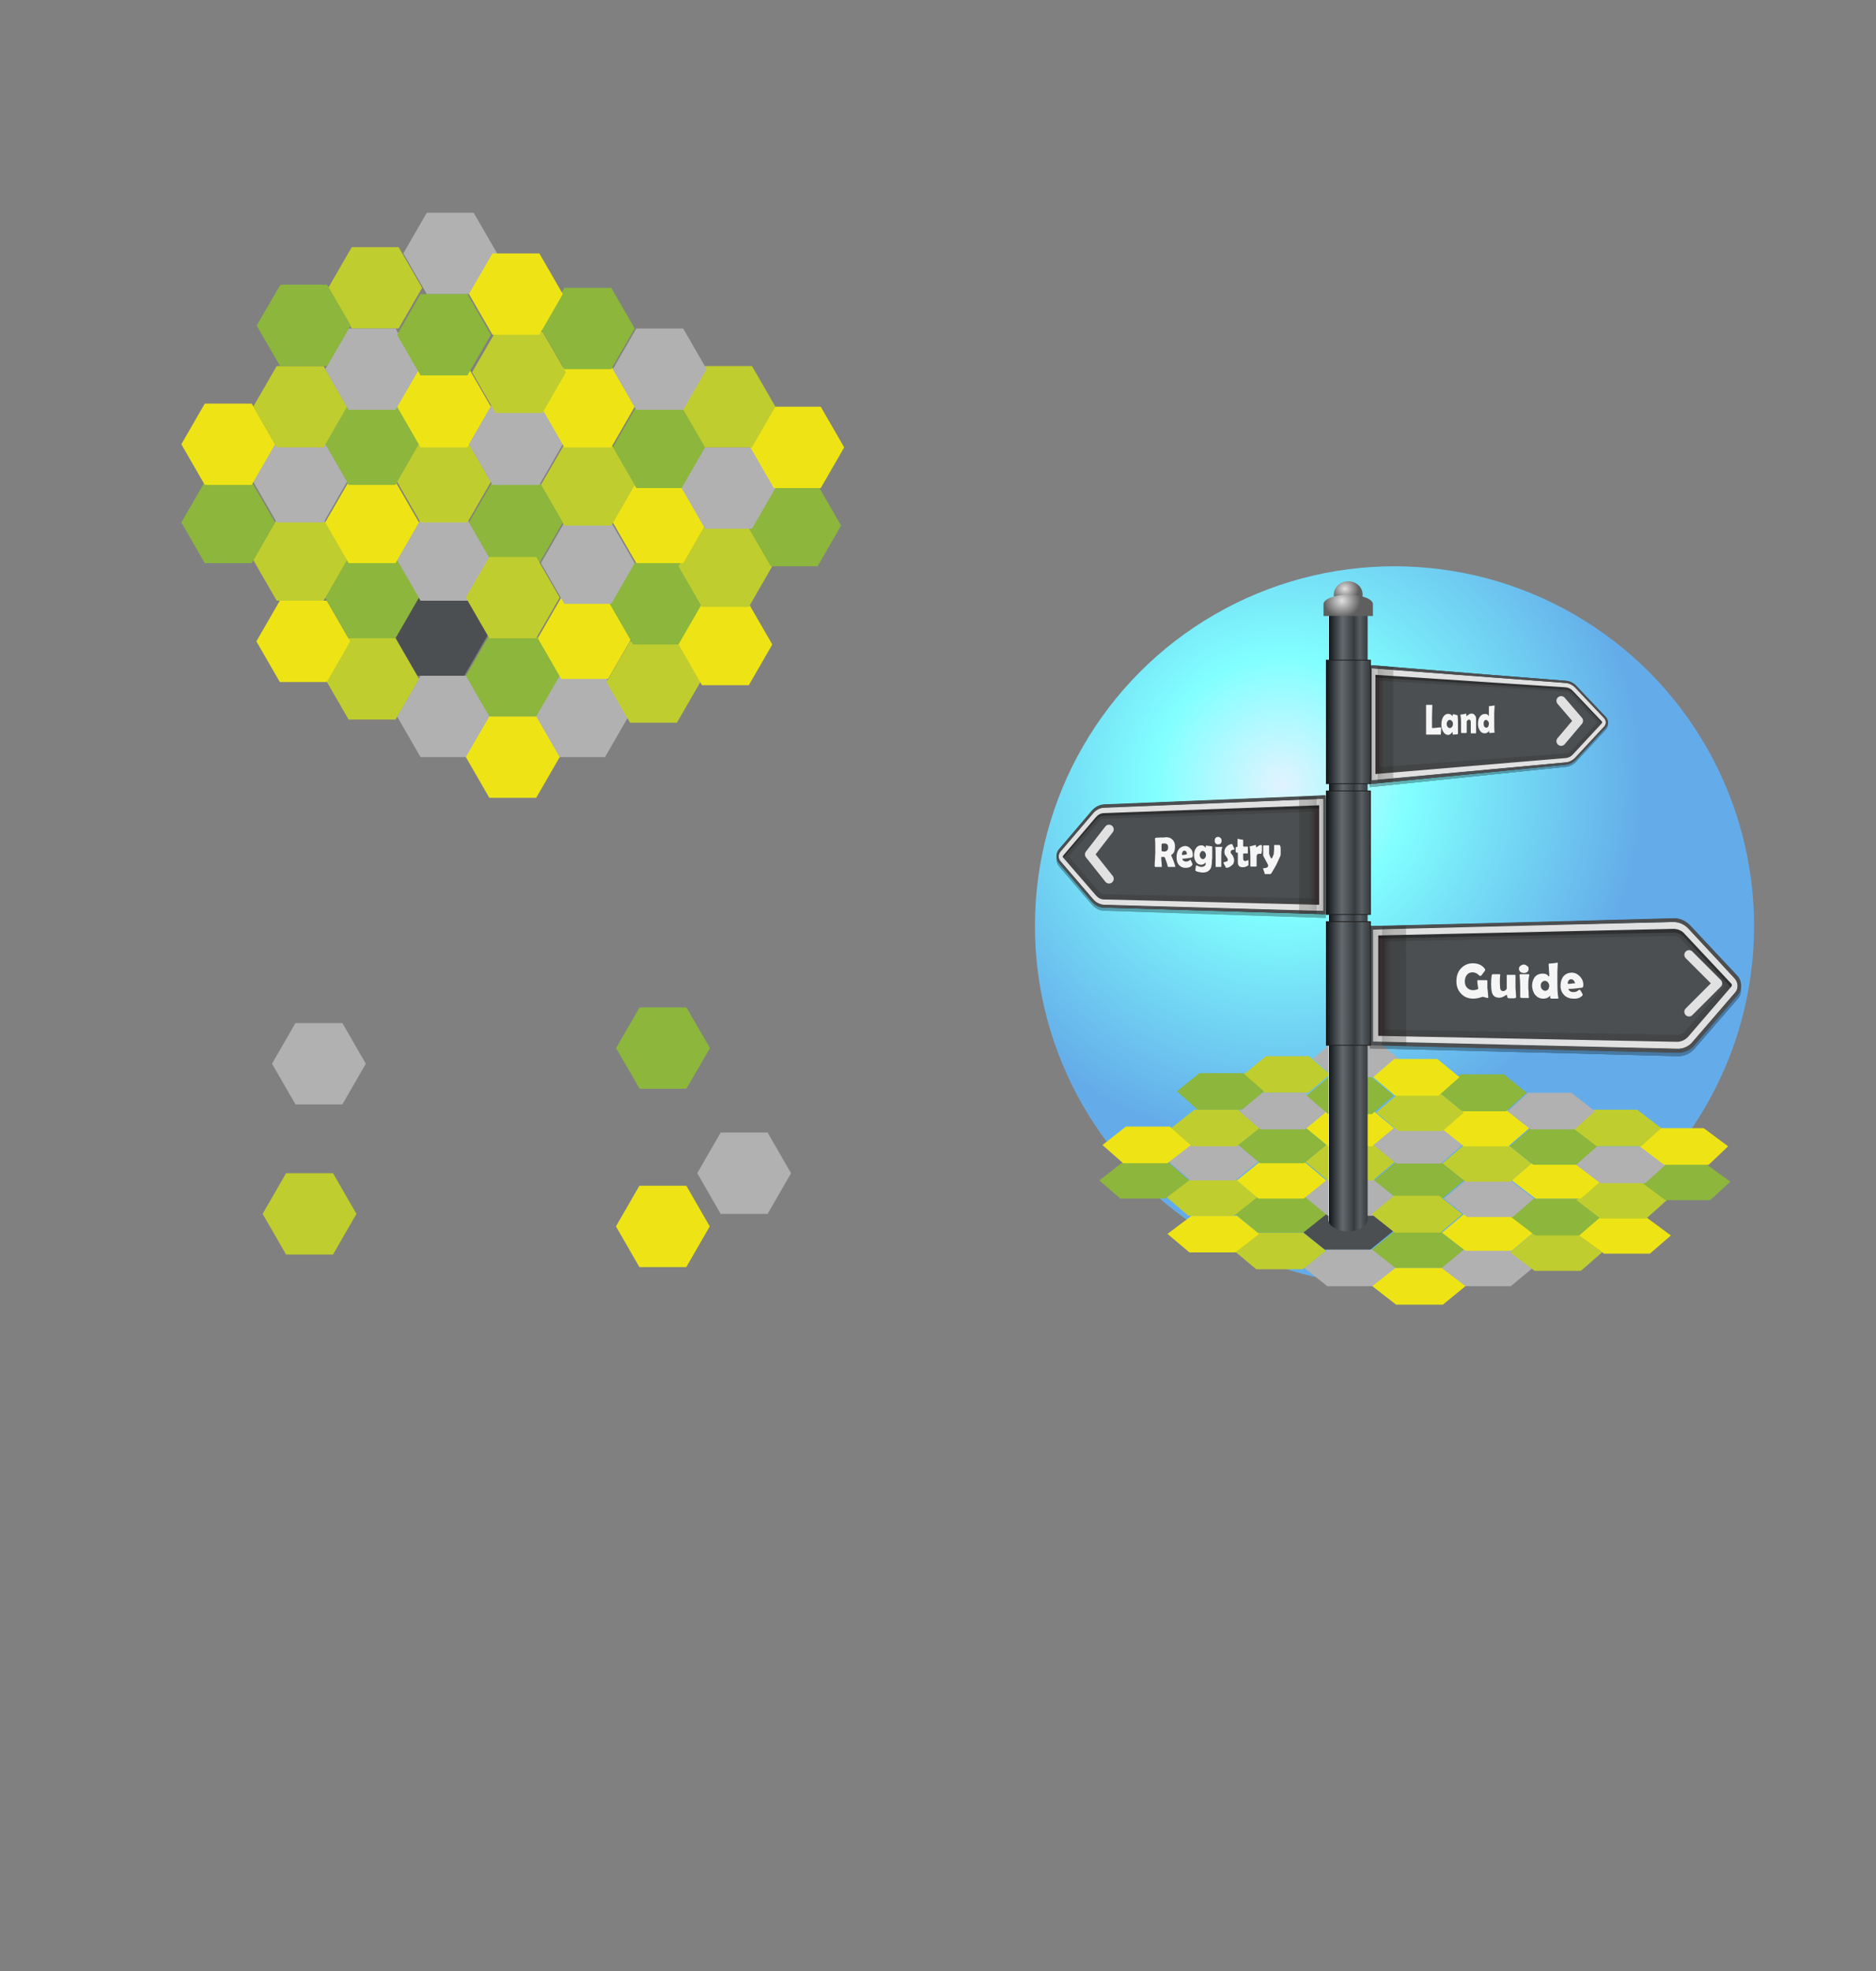 <?xml version="1.0" encoding="utf-8"?>
<!-- Generator: Adobe Illustrator 19.2.1, SVG Export Plug-In . SVG Version: 6.00 Build 0)  -->
<svg version="1.1" xmlns="http://www.w3.org/2000/svg" xmlns:xlink="http://www.w3.org/1999/xlink" x="0px" y="0px"
	 viewBox="0 0 600 630" style="enable-background:new 0 0 600 630;" xml:space="preserve">
<rect x="0" y="0" width="600" height="630" fill="#808080" stroke="none"/>
<style type="text/css">
	.st0{fill:#C0CD2E;}
	.st1{fill:#EEE415;}
	.st2{fill:#8CB63C;}
	.st3{fill:#B1B1B1;}
	.st4{fill:#4C4F51;}
	.st5{fill:url(#SVGID_1_);}
	.st6{opacity:0.3;}
	.st7{fill:url(#SVGID_2_);}
	.st8{opacity:0.2;}
	.st9{fill:#1D1D1B;}
	.st10{fill:url(#SVGID_3_);}
	.st11{opacity:0.21;fill:#1D1D1B;}
	.st12{fill:#F5F5F5;}
	.st13{fill:#F5F5F5;stroke:#E1E1E1;stroke-width:3;stroke-linecap:round;stroke-linejoin:round;stroke-miterlimit:10;}
	.st14{fill:url(#SVGID_4_);}
	.st15{fill:url(#SVGID_5_);}
	.st16{fill:url(#SVGID_6_);}
	.st17{fill:url(#SVGID_7_);}
	.st18{fill:url(#SVGID_8_);}
	.st19{fill:url(#SVGID_9_);}
	.st20{fill:none;stroke:#1D1D1B;stroke-width:0.25;stroke-miterlimit:10;}
	.st21{fill:url(#SVGID_10_);}
	.st22{fill:url(#SVGID_11_);}
	.st23{fill:url(#SVGID_12_);}
	.st24{fill:url(#SVGID_13_);}
	.st25{fill:url(#SVGID_14_);}
</style>
<g id="Layer_1">
	<polygon class="st0" points="84,388 91.5,375 106.5,375 114,388 106.5,401 91.5,401 	"/>
	<polygon class="st1" points="197,392 204.5,379 219.5,379 227,392 219.5,405 204.5,405 	"/>
	<path class="st2" d="M197.2,334.7l7.2-12.4c0.1-0.2,0.3-0.3,0.5-0.3h14.3c0.2,0,0.4,0.1,0.5,0.3l7.2,12.4c0.1,0.2,0.1,0.4,0,0.6
		l-7.2,12.4c-0.1,0.2-0.3,0.3-0.5,0.3h-14.3c-0.2,0-0.4-0.1-0.5-0.3l-7.2-12.4C197.1,335.1,197.1,334.9,197.2,334.7z"/>
	<polygon class="st3" points="87,340 94.5,327 109.5,327 117,340 109.5,353 94.5,353 	"/>
	<polygon class="st3" points="223,375 230.5,362 245.5,362 253,375 245.5,388 230.5,388 	"/>
	<g>
		<polygon class="st0" points="105,92 112.5,79 127.5,79 135,92 127.5,105 112.5,105 		"/>
		<polygon class="st3" points="171,229 178.5,216 193.5,216 201,229 193.5,242 178.5,242 		"/>
		<polygon class="st3" points="127,229 134.5,216 149.5,216 157,229 149.5,242 134.5,242 		"/>
		<polygon class="st2" points="149,216 156.5,203 171.5,203 179,216 171.5,229 156.5,229 		"/>
		<polygon class="st4" points="126,203 133.5,190 148.5,190 156,203 148.5,216 133.5,216 		"/>
		<polygon class="st1" points="172,204 179.5,191 194.5,191 202,204 194.5,217 179.5,217 		"/>
		<polygon class="st0" points="104,217 111.5,204 126.5,204 134,217 126.5,230 111.5,230 		"/>
		<polygon class="st0" points="194,218 201.5,205 216.5,205 224,218 216.5,231 201.5,231 		"/>
		<polygon class="st2" points="104,191 111.5,178 126.5,178 134,191 126.5,204 111.5,204 		"/>
		<polygon class="st2" points="195,193 202.5,180 217.5,180 225,193 217.5,206 202.5,206 		"/>
		<polygon class="st1" points="82,205 89.5,192 104.5,192 112,205 104.5,218 89.5,218 		"/>
		<polygon class="st1" points="217,206 224.5,193 239.5,193 247,206 239.5,219 224.5,219 		"/>
		<polygon class="st3" points="127,179 134.5,166 149.5,166 157,179 149.5,192 134.5,192 		"/>
		<polygon class="st3" points="173,180 180.5,167 195.5,167 203,180 195.5,193 180.5,193 		"/>
		<polygon class="st0" points="81,179 88.5,166 103.5,166 111,179 103.5,192 88.5,192 		"/>
		<polygon class="st0" points="217,181 224.5,168 239.5,168 247,181 239.5,194 224.5,194 		"/>
		<polygon class="st1" points="104,167 111.5,154 126.5,154 134,167 126.5,180 111.5,180 		"/>
		<polygon class="st1" points="196,167 203.5,154 218.5,154 226,167 218.5,180 203.5,180 		"/>
		<polygon class="st3" points="129,81 136.5,68 151.5,68 159,81 151.5,94 136.5,94 		"/>
		<polygon class="st2" points="104,142 111.5,129 126.5,129 134,142 126.5,155 111.5,155 		"/>
		<polygon class="st2" points="196,143 203.5,130 218.5,130 226,143 218.5,156 203.5,156 		"/>
		<polygon class="st2" points="58,167 65.5,154 80.5,154 88,167 80.5,180 65.5,180 		"/>
		<polygon class="st2" points="239,168 246.5,155 261.5,155 269,168 261.5,181 246.5,181 		"/>
		<polygon class="st3" points="218,156 225.5,143 240.5,143 248,156 240.5,169 225.5,169 		"/>
		<polygon class="st3" points="81,154 88.5,141 103.5,141 111,154 103.5,167 88.5,167 		"/>
		<polygon class="st0" points="173,155 180.5,142 195.5,142 203,155 195.5,168 180.5,168 		"/>
		<polygon class="st0" points="127,154 134.5,141 149.5,141 157,154 149.5,167 134.5,167 		"/>
		<polygon class="st2" points="150,167 157.5,154 172.5,154 180,167 172.5,180 157.5,180 		"/>
		<polygon class="st1" points="58,142 65.5,129 80.5,129 88,142 80.5,155 65.5,155 		"/>
		<polygon class="st1" points="240,143 247.5,130 262.5,130 270,143 262.5,156 247.5,156 		"/>
		<polygon class="st1" points="127,130 134.5,117 149.5,117 157,130 149.5,143 134.5,143 		"/>
		<polygon class="st3" points="150,142 157.5,129 172.5,129 180,142 172.5,155 157.5,155 		"/>
		<polygon class="st1" points="173,130 180.5,117 195.5,117 203,130 195.5,143 180.5,143 		"/>
		<polygon class="st0" points="218,130 225.5,117 240.5,117 248,130 240.5,143 225.5,143 		"/>
		<polygon class="st0" points="81,130 88.5,117 103.5,117 111,130 103.5,143 88.5,143 		"/>
		<polygon class="st3" points="196,118 203.5,105 218.5,105 226,118 218.5,131 203.5,131 		"/>
		<polygon class="st3" points="104,118 111.5,105 126.5,105 134,118 126.5,131 111.5,131 		"/>
		<polygon class="st0" points="151,119 158.5,106 173.5,106 181,119 173.5,132 158.5,132 		"/>
		<polygon class="st0" points="149,191 156.5,178 171.5,178 179,191 171.5,204 156.5,204 		"/>
		<polygon class="st2" points="173,105 180.5,92 195.5,92 203,105 195.5,118 180.5,118 		"/>
		<polygon class="st2" points="127,107 134.5,94 149.5,94 157,107 149.5,120 134.5,120 		"/>
		<polygon class="st1" points="150,94 157.5,81 172.5,81 180,94 172.5,107 157.5,107 		"/>
		<path class="st2" d="M82.3,103.7l7.2-12.4c0.1-0.2,0.3-0.3,0.5-0.3h14.3c0.2,0,0.4,0.1,0.5,0.3l7.2,12.4c0.1,0.2,0.1,0.4,0,0.6
			l-7.2,12.4c-0.1,0.2-0.3,0.3-0.5,0.3H89.9c-0.2,0-0.4-0.1-0.5-0.3l-7.2-12.4C82.2,104.1,82.2,103.9,82.3,103.7z"/>
		<polygon class="st1" points="149,242 156.5,229 171.5,229 179,242 171.5,255 156.5,255 		"/>
	</g>
	<radialGradient id="SVGID_1_" cx="410" cy="250.667" r="115" gradientUnits="userSpaceOnUse">
		<stop  offset="0" style="stop-color:#FFFFFF"/>
		<stop  offset="0" style="stop-color:#F5FBFF"/>
		<stop  offset="0" style="stop-color:#EAF6FF"/>
		<stop  offset="0" style="stop-color:#E3F4FF"/>
		<stop  offset="0" style="stop-color:#E1F3FF"/>
		<stop  offset="0.355" style="stop-color:#81FFFF"/>
		<stop  offset="0.54" style="stop-color:#78E6F8"/>
		<stop  offset="1" style="stop-color:#64ACE9"/>
	</radialGradient>
	<circle class="st5" cx="446" cy="296" r="115"/>
	<g>
		<g>
			<polygon class="st0" points="397.8,343.4 404.9,337.6 418.6,337.6 425.4,343.4 418.4,349.3 404.5,349.3 			"/>
			<polygon class="st3" points="460.6,405.3 467.7,399.4 482.5,399.4 490.2,405.3 483.2,411.1 468.2,411.1 			"/>
			<polygon class="st3" points="417.2,405.3 424.6,399.4 439.3,399.4 446.8,405.3 439.4,411.1 424.5,411.1 			"/>
			<polygon class="st2" points="438.8,399.4 446.1,393.5 460.7,393.5 468.2,399.4 461.1,405.3 446.3,405.3 			"/>
			<polygon class="st4" points="416.3,393.5 423.7,387.7 438.2,387.7 445.6,393.5 438.3,399.4 423.6,399.4 			"/>
			<polygon class="st1" points="461.2,394 468.2,388.1 482.8,388.1 490.4,394 483.5,399.8 468.7,399.8 			"/>
			<polygon class="st0" points="394.7,399.8 402.2,394 416.8,394 424.1,399.8 416.7,405.7 401.8,405.7 			"/>
			<polygon class="st0" points="483,400.3 490,394.4 504.6,394.4 512.4,400.3 505.6,406.2 490.8,406.2 			"/>
			<polygon class="st2" points="395.1,388.1 402.6,382.2 417,382.2 424.2,388.1 416.8,394 402.2,394 			"/>
			<polygon class="st2" points="483.3,389 490.2,383.1 504.6,383.1 512.4,389 505.6,394.9 491,394.9 			"/>
			<polygon class="st1" points="373.4,394.4 381.1,388.6 395.6,388.6 402.7,394.4 395.1,400.3 380.4,400.3 			"/>
			<polygon class="st1" points="505.1,394.9 511.9,389 526.4,389 534.4,394.9 527.7,400.7 513,400.7 			"/>
			<polygon class="st3" points="417.5,382.7 424.7,376.8 439.1,376.8 446.3,382.7 439.2,388.6 424.7,388.6 			"/>
			<polygon class="st3" points="461.8,383.1 468.7,377.3 483.1,377.3 490.6,383.1 483.8,389 469.2,389 			"/>
			<polygon class="st0" points="373.2,382.7 380.8,376.8 395.1,376.8 402.1,382.7 394.6,388.6 380.1,388.6 			"/>
			<polygon class="st0" points="504.2,383.6 510.8,377.7 525.2,377.7 533.1,383.6 526.5,389.5 511.9,389.5 			"/>
			<polygon class="st1" points="395.6,377.3 402.9,371.4 417.2,371.4 424.2,377.3 417,383.1 402.5,383.1 			"/>
			<polygon class="st1" points="483.5,377.3 490.3,371.4 504.5,371.4 512.2,377.3 505.6,383.1 491.1,383.1 			"/>
			<polygon class="st3" points="419.9,338.4 426.8,332.6 440.4,332.6 447.3,338.4 440.5,344.3 426.7,344.3 			"/>
			<polygon class="st2" points="396,366 403.3,360.1 417.3,360.1 424.3,366 417.1,371.8 402.9,371.8 			"/>
			<polygon class="st2" points="482.9,366.4 489.5,360.6 503.6,360.6 511.2,366.4 504.6,372.3 490.4,372.3 			"/>
			<polygon class="st2" points="351.6,377.3 359.2,371.4 373.5,371.4 380.3,377.3 372.7,383.1 358.3,383.1 			"/>
			<polygon class="st2" points="524.7,377.7 531.2,371.9 545.4,371.9 553.4,377.7 547,383.6 532.6,383.6 			"/>
			<polygon class="st3" points="504.1,372.3 510.7,366.5 524.9,366.5 532.7,372.3 526.2,378.2 511.8,378.2 			"/>
			<polygon class="st3" points="373.9,371.4 381.4,365.5 395.5,365.5 402.4,371.4 395.1,377.3 380.7,377.3 			"/>
			<polygon class="st0" points="461.3,371.9 468.2,366 482.4,366 489.8,371.9 483.1,377.7 468.7,377.7 			"/>
			<polygon class="st0" points="417.6,371.4 424.8,365.5 438.9,365.5 446.1,371.4 439.1,377.3 424.7,377.3 			"/>
			<polygon class="st2" points="439.5,377.3 446.6,371.4 460.8,371.4 468.2,377.3 461.3,383.1 446.8,383.1 			"/>
			<polygon class="st1" points="352.6,366 360.1,360.1 374.2,360.1 380.9,366 373.4,371.8 359.2,371.8 			"/>
			<polygon class="st1" points="524.4,366.4 530.8,360.6 544.9,360.6 552.7,366.4 546.5,372.3 532.2,372.3 			"/>
			<polygon class="st1" points="417.8,360.6 424.8,354.7 438.8,354.7 445.9,360.6 438.9,366.4 424.8,366.4 			"/>
			<polygon class="st3" points="439.4,366 446.4,360.1 460.4,360.1 467.7,366 460.9,371.9 446.6,371.9 			"/>
			<polygon class="st1" points="460.9,360.6 467.7,354.7 481.7,354.7 489.1,360.6 482.4,366.4 468.2,366.4 			"/>
			<polygon class="st0" points="503.1,360.6 509.6,354.7 523.6,354.7 531.3,360.6 524.9,366.4 510.7,366.4 			"/>
			<polygon class="st0" points="374.6,360.6 382,354.7 396,354.7 402.8,360.6 395.5,366.4 381.3,366.4 			"/>
			<polygon class="st3" points="482.2,355.2 488.7,349.3 502.6,349.3 510.1,355.2 503.6,361 489.6,361 			"/>
			<polygon class="st3" points="396.4,355.2 403.6,349.3 417.5,349.3 424.4,355.2 417.3,361 403.2,361 			"/>
			<polygon class="st0" points="440.2,355.6 447.1,349.7 461,349.7 468.2,355.6 461.4,361.5 447.3,361.5 			"/>
			<polygon class="st0" points="438.7,388.1 445.9,382.2 460.3,382.2 467.7,388.1 460.7,394 446.1,394 			"/>
			<polygon class="st2" points="460.5,349.3 467.2,343.4 481,343.4 488.3,349.3 481.7,355.2 467.7,355.2 			"/>
			<polygon class="st2" points="417.9,350.2 424.9,344.3 438.7,344.3 445.7,350.2 438.8,356.1 424.8,356.1 			"/>
			<polygon class="st1" points="439.2,344.3 445.9,338.5 459.7,338.5 466.8,344.3 460.1,350.2 446.2,350.2 			"/>
			<path class="st2" d="M376.6,348.7l6.9-5.6c0.1-0.1,0.3-0.1,0.5-0.1h13.2c0.2,0,0.4,0,0.5,0.1l6.4,5.6c0.1,0.1,0.1,0.2,0,0.3
				l-6.8,5.6c-0.1,0.1-0.3,0.1-0.5,0.1h-13.4c-0.2,0-0.4,0-0.5-0.1l-6.3-5.6C376.5,348.9,376.5,348.8,376.6,348.7z"/>
			<polygon class="st1" points="438.9,411.1 446.3,405.3 461.1,405.3 468.7,411.1 461.5,417 446.5,417 			"/>
		</g>
	</g>
	<g>
		<g>
			<g>
				<g id="Plate_25_">
					<g class="st6">
						<path d="M542,335.2c-1.4,1.6-3.4,2.4-5.4,2.4l-37.8-1l-60.6-1.5v-19v-19l59.7-1.5l37.3-0.9c2-0.1,4,0.8,5.5,2.4l14.9,16
							c1.6,1.7,1.7,4.5,0.2,6.2L542,335.2z"/>
						<path d="M535.3,300.3c0.9,0,1.7,0.3,2.4,1l13.9,14.8l-12.9,14.8c-0.6,0.6-1.4,1-2.3,1l-37.8-0.7l-55.8-1.1l0-14.1l0-14.1
							l55.2-1L535.3,300.3 M535.1,294.7l-37.3,0.9l-59.7,1.5v19v19l60.6,1.5l37.8,1c2.1,0.1,4-0.8,5.4-2.4l13.8-15.9
							c1.4-1.7,1.3-4.5-0.2-6.2l-14.9-16C539.2,295.5,537.2,294.6,535.1,294.7L535.1,294.7z"/>
						<path d="M535.3,299.2c1.3,0,2.7,0.5,3.6,1.6l15,16c0.2,0.2,0.2,0.4,0.2,0.5c0,0.2-0.1,0.4-0.2,0.5l-13.8,15.9
							c-0.9,1-2.2,1.6-3.6,1.5l-95.6-2.2l0-32.1L535.3,299.2 M535.2,296.9l-96.1,2.1l0,36l97.5,2.5c1.8,0,3.6-0.7,4.8-2.1l13.8-15.9
							c0.5-0.6,0.8-1.4,0.7-2.2c0-0.8-0.4-1.6-0.9-2.2l-15-16C538.8,297.7,537,296.9,535.2,296.9L535.2,296.9z"/>
						<path d="M535.2,298.1c1.3,0,2.7,0.5,3.6,1.6l14.9,16c0.2,0.2,0.2,0.4,0.2,0.5c0,0.2-0.1,0.4-0.2,0.5L540,332.6
							c-0.9,1-2.2,1.6-3.6,1.6l-95.5-2.1l0-32.1L535.2,298.1 M535.2,295.8l-96.1,2.2l0,36l97.5,2.4c1.8,0,3.6-0.7,4.8-2.1l13.8-15.9
							c0.5-0.6,0.8-1.4,0.7-2.2c0-0.8-0.4-1.6-0.9-2.2l-14.9-16C538.7,296.5,537,295.8,535.2,295.8L535.2,295.8z"/>
						<path d="M535.2,295.8c1.8,0,3.6,0.7,4.9,2.1l14.9,16c0.6,0.6,0.9,1.4,0.9,2.2c0,0.8-0.2,1.6-0.7,2.2l-13.8,15.9
							c-1.2,1.4-3,2.2-4.8,2.1l-37.8-0.9l-59.7-1.4l0-18l0-18l58.8-1.4L535.2,295.8 M535.1,294.7l-37.3,0.9l-59.7,1.5v19v19
							l60.6,1.5l37.8,1c2.1,0.1,4-0.8,5.4-2.4l13.8-15.9c1.4-1.7,1.3-4.5-0.2-6.2l-14.9-16C539.2,295.5,537.2,294.6,535.1,294.7
							L535.1,294.7z"/>
					</g>
					<g>
						<linearGradient id="SVGID_2_" gradientUnits="userSpaceOnUse" x1="438.117" y1="314.995" x2="556.824" y2="314.995">
							<stop  offset="0" style="stop-color:#FFFFFF"/>
							<stop  offset="0" style="stop-color:#DEDADB"/>
							<stop  offset="0" style="stop-color:#B9B1B2"/>
							<stop  offset="0" style="stop-color:#988B8E"/>
							<stop  offset="0" style="stop-color:#7B6B6E"/>
							<stop  offset="0" style="stop-color:#634F53"/>
							<stop  offset="0" style="stop-color:#4F393E"/>
							<stop  offset="0" style="stop-color:#40282D"/>
							<stop  offset="0" style="stop-color:#361D21"/>
							<stop  offset="0" style="stop-color:#30161B"/>
							<stop  offset="0" style="stop-color:#2E1419"/>
							<stop  offset="5.911330e-002" style="stop-color:#4C4F51"/>
							<stop  offset="0.507" style="stop-color:#4C4F51"/>
						</linearGradient>
						<path class="st7" d="M542,334c-1.4,1.6-3.4,2.4-5.4,2.4l-37.8-0.9l-60.6-1.5v-19v-19l59.7-1.5l37.3-1c2-0.1,4,0.8,5.5,2.4
							l14.9,15.9c1.6,1.7,1.7,4.5,0.2,6.2L542,334z"/>
						<g class="st8">
							<path class="st9" d="M535.3,299.2c0.9,0,1.7,0.3,2.4,1l13.9,14.8l-12.8,14.8c-0.6,0.6-1.4,1-2.3,1l-37.7-0.7l-55.8-1l0-14.1
								l0-14.1l55.2-1.1L535.3,299.2 M535.1,293.6l-37.3,1l-59.7,1.5v19v19l60.6,1.5l37.8,0.9c2.1,0.1,4-0.8,5.4-2.4l13.8-16
								c1.4-1.7,1.3-4.5-0.2-6.2l-14.9-15.9C539.1,294.4,537.1,293.5,535.1,293.6L535.1,293.6z"/>
						</g>
						<g>
							<g class="st6">
								<path d="M535.2,298.1c1.3,0,2.7,0.5,3.6,1.6l14.9,16c0.2,0.2,0.2,0.4,0.2,0.5c0,0.2-0.1,0.4-0.2,0.5L540,332.6
									c-0.9,1-2.2,1.6-3.6,1.6l-95.5-2.1l0-32.1L535.2,298.1 M535.2,295.8l-96.1,2.2l0,36l97.5,2.4c1.8,0,3.6-0.7,4.8-2.1
									l13.8-15.9c0.5-0.6,0.8-1.4,0.7-2.2c0-0.8-0.4-1.6-0.9-2.2l-14.9-16C538.7,296.5,537,295.8,535.2,295.8L535.2,295.8z"/>
							</g>
							<linearGradient id="SVGID_3_" gradientUnits="userSpaceOnUse" x1="439.046" y1="314.995" x2="555.887" y2="314.995">
								<stop  offset="0" style="stop-color:#FFFFFF"/>
								<stop  offset="0" style="stop-color:#F4F4F4"/>
								<stop  offset="0" style="stop-color:#DEDEDE"/>
								<stop  offset="0" style="stop-color:#CDCDCD"/>
								<stop  offset="0" style="stop-color:#C2C2C2"/>
								<stop  offset="0" style="stop-color:#BBBBBB"/>
								<stop  offset="0" style="stop-color:#B9B9B9"/>
								<stop  offset="5.911330e-002" style="stop-color:#E1E1E1"/>
								<stop  offset="1" style="stop-color:#E1E1E1"/>
							</linearGradient>
							<path class="st10" d="M535.2,296.9c1.3,0,2.7,0.5,3.6,1.6l14.9,15.9c0.2,0.2,0.2,0.4,0.2,0.5c0,0.2-0.1,0.4-0.2,0.5l-13.8,16
								c-0.9,1-2.2,1.6-3.6,1.6l-95.5-1.9l0-32.1L535.2,296.9 M535.1,294.7l-96.1,2.4l0,36l97.4,2.2c1.8,0,3.6-0.7,4.8-2.1l13.8-16
								c0.5-0.6,0.8-1.4,0.7-2.2c0-0.8-0.4-1.6-0.9-2.2L540,296.8C538.7,295.4,536.9,294.6,535.1,294.7L535.1,294.7z"/>
						</g>
						<path class="st4" d="M535.1,294.7c1.8,0,3.6,0.7,4.9,2.1l14.9,15.9c0.6,0.6,0.9,1.4,0.9,2.2c0,0.8-0.2,1.6-0.7,2.2l-13.8,16
							c-1.2,1.4-3,2.2-4.8,2.1l-37.8-0.9l-59.6-1.4l0-18l0-18l58.8-1.4L535.1,294.7 M535.1,293.6l-37.3,1l-59.7,1.5v19v19l60.6,1.5
							l37.8,0.9c2.1,0.1,4-0.8,5.4-2.4l13.8-16c1.4-1.7,1.3-4.5-0.2-6.2l-14.9-15.9C539.1,294.4,537.1,293.5,535.1,293.6
							L535.1,293.6z"/>
					</g>
				</g>
				<g>
					<polygon class="st11" points="449.8,334.3 442,334.1 442,296 449.7,295.8 					"/>
				</g>
				<g>
					<path class="st12" d="M476,318.8c0,0.1-0.1,0.2-0.2,0.2c-0.1,0-0.4-0.1-0.8-0.2c-0.5-0.1-0.7-0.2-0.8-0.2
						c-1.1,0.4-2.1,0.6-3,0.6c-1.6,0-2.9-0.5-3.9-1.6c-1-1-1.5-2.4-1.5-3.9c0-1.6,0.4-3,1.4-4.1c1-1.1,2.3-1.7,3.8-1.7
						c0.8,0,1.5,0.1,2.2,0.4c0.7,0.3,1.3,0.8,1.7,1.4c0.1,0.1,0.1,0.2,0.1,0.3c0,0.2-0.2,0.5-0.7,1.1c-0.4,0.6-0.7,0.9-0.9,0.9
						c0,0-0.1-0.1-0.4-0.3c-0.3-0.3-0.5-0.4-0.8-0.6c-0.4-0.2-0.8-0.3-1.3-0.3c-0.8,0-1.4,0.3-1.8,0.9c-0.4,0.5-0.6,1.2-0.6,2
						c0,0.8,0.2,1.5,0.7,2c0.5,0.5,1.1,0.8,1.9,0.8c0.5,0,1.1-0.1,1.7-0.4c0-0.2-0.1-0.6-0.2-1.3c-0.1-0.5-0.1-1-0.1-1.3
						c0-0.1,0-0.2,0.1-0.2c0,0,0.1,0,0.1,0c0.1,0,0.4,0,0.7,0c0.3,0,0.5,0,0.7,0c0.2,0,0.4,0,0.7,0c0.3,0,0.6,0,0.7,0
						c0.1,0,0.2,0.1,0.2,0.3c0,0.2,0,0.6,0,1.1c0,0.5,0,0.9,0,1.1C475.8,316.3,475.9,317.4,476,318.8L476,318.8z"/>
					<path class="st12" d="M484.7,311.9c0,0.4,0,1,0,1.7c0,0.8,0,1.4,0,1.7c0,0.4,0,0.9,0.1,1.7c0,0.8,0.1,1.3,0.1,1.7
						c0,0.1-0.1,0.2-0.2,0.3c-0.2,0.1-0.6,0.1-1.2,0.1c-0.6,0-0.9,0-1.2-0.1c-0.1,0-0.2-0.1-0.2-0.2c0-0.2,0-0.3-0.1-0.5
						c0-0.2-0.1-0.4-0.1-0.4c0.1,0-0.2,0.2-0.8,0.5c-0.6,0.4-1.1,0.5-1.6,0.5c-1.3,0-2.1-0.6-2.4-1.9c-0.1-0.6-0.2-1.4-0.2-2.5
						c0-1.2,0.1-2.1,0.2-2.8c0.1-0.2,0.2-0.3,0.3-0.3c0.2,0,0.6,0,1.1,0c0.5,0,0.8,0,1.1,0c0.2,0,0.2,0.1,0.2,0.2c0,0,0,0.1,0,0.2
						c-0.1,0.7-0.1,1.4-0.1,2.2c0,0.9,0.1,1.5,0.1,1.9c0.1,0.6,0.4,0.9,1,0.9c0.2,0,0.5-0.1,0.7-0.3c0.3-0.2,0.4-0.4,0.4-0.6
						c0-0.2,0-1.5,0-3.9c0-0.2,0-0.3,0-0.3c0-0.1,0.1-0.1,0.3-0.1c0.2,0,0.6,0,1.1,0c0.5,0,0.9,0,1.1,0c0.2,0,0.2,0,0.3,0.1
						C484.7,311.8,484.7,311.8,484.7,311.9z"/>
					<path class="st12" d="M488.8,315.4c0,0.4,0,1,0.1,1.7c0,0.8,0,1.3,0.1,1.7c0,0.1-0.1,0.2-0.2,0.2c-0.2,0-0.6,0-1.2,0
						c-0.6,0-1,0-1.2-0.1c-0.1,0-0.2-0.1-0.2-0.1c0,0,0-0.1,0-0.2c0-0.4,0-0.9,0-1.6c0-0.7,0-1.3,0-1.6c0-1.5-0.1-2.7-0.2-3.6
						c0-0.1,0-0.1,0-0.2c0-0.1,0.1-0.2,0.2-0.2c0.1,0,0.4,0,0.6,0c0.3,0,0.5,0,0.7,0c0.1,0,0.4,0,0.7,0c0.3,0,0.5,0,0.7,0
						c0.1,0,0.2,0.1,0.2,0.2c0,0,0,0.1,0,0.2C488.8,312.9,488.8,314.1,488.8,315.4z M488.9,309.6c0,0.9-0.5,1.4-1.5,1.4
						c-0.4,0-0.8-0.1-1.1-0.3c-0.3-0.3-0.5-0.6-0.5-1c0-0.4,0.1-0.7,0.5-1c0.3-0.2,0.6-0.4,1-0.4c0.4,0,0.7,0.1,1,0.4
						C488.7,308.8,488.9,309.2,488.9,309.6z"/>
					<path class="st12" d="M498.2,307.8c0-0.1,0,0.1,0,0.5c0,0.6-0.1,1.4-0.1,2.3c0,1,0,2.2,0,3.6c0,2.2,0.1,3.8,0.3,4.7
						c0,0.1,0,0.2,0,0.2c0,0.1,0,0.1-0.1,0.1c-0.2,0-0.9,0-2,0c-0.3,0-0.4-0.1-0.5-0.2c0-0.2,0-0.4,0-0.6c0,0,0-0.1-0.1-0.1
						c0,0-0.1,0-0.1,0.1c-0.5,0.6-1.2,0.8-2,0.8c-1.1,0-1.9-0.4-2.6-1.2c-0.6-0.7-0.9-1.7-1-2.8c0-1.2,0.3-2.1,0.8-2.8
						c0.6-0.8,1.5-1.2,2.6-1.2c0.8,0,1.4,0.2,1.8,0.8c0.1,0.1,0.1,0.1,0.2,0.1c0,0,0.1-0.1,0.1-0.2c0-0.4,0-1-0.1-1.8
						c0-0.8-0.1-1.4-0.1-1.8c0-0.2,0-0.2,0.1-0.3c0.3,0,0.8-0.1,1.3-0.1c1-0.1,1.4-0.2,1.3-0.2C498.1,307.6,498.2,307.6,498.2,307.8
						z M495.5,315.1c0-0.4-0.2-0.8-0.4-1.1c-0.3-0.3-0.6-0.5-1-0.5c-0.4,0-0.7,0.2-1,0.5c-0.2,0.3-0.4,0.7-0.3,1.1
						c0,0.4,0.1,0.8,0.4,1.1c0.3,0.3,0.6,0.5,1,0.5c0.4,0,0.7-0.2,1-0.5C495.3,315.9,495.5,315.5,495.5,315.1z"/>
					<path class="st12" d="M506.4,314.8c0,0.5-0.1,0.9-0.5,0.9c-0.1,0-0.6,0.1-1.6,0.2c-0.6,0.1-1.5,0.2-2.7,0.2
						c0.1,0.3,0.3,0.6,0.7,0.8c0.3,0.2,0.6,0.2,1,0.2c0.5,0,0.9-0.1,1.3-0.4c0.2-0.1,0.4-0.3,0.6-0.4c0.1,0.1,0.3,0.3,0.6,0.8
						c0.3,0.5,0.4,0.8,0.4,0.9c0,0,0,0.1-0.1,0.2c-0.6,0.7-1.6,1.1-2.9,1c-1.2,0-2.2-0.4-2.9-1.1c-0.8-0.8-1.2-1.8-1.2-3
						c0-1.2,0.3-2.2,0.9-3c0.7-0.8,1.6-1.2,2.7-1.2c1,0,1.8,0.4,2.5,1.1C506,312.8,506.4,313.7,506.4,314.8z M503.7,314.3
						c0-0.3-0.1-0.6-0.4-0.9c-0.2-0.3-0.5-0.4-0.8-0.4c-0.3,0-0.6,0.1-0.8,0.4c-0.2,0.3-0.3,0.6-0.3,0.9c0,0.1,0.1,0.2,0.2,0.2
						c0.4,0,1-0.1,1.7-0.2C503.6,314.4,503.7,314.3,503.7,314.3z"/>
				</g>
			</g>
		</g>
		<polygon class="st13" points="540.2,323.4 549.3,314.3 540.2,305.2 549.3,314.3 		"/>
		<g id="signPlate">
			<g>
				<g id="Plate_24_">
					<g class="st6">
						<path d="M504.3,243.2c-0.9,1.1-2.2,1.8-3.5,1.9l-24.1,2.5l-38.6,4v-19v-19l38.6,2.9l24.1,1.8c1.3,0.1,2.6,0.8,3.5,1.8l9.2,9.7
							c1,1,1,2.5,0,3.5L504.3,243.2z"/>
						<path d="M500.8,221.8c0.6,0,1.1,0.3,1.5,0.7l8.6,9l-8.6,9.2c-0.4,0.4-0.9,0.7-1.5,0.8l-24.1,1.9l-35.6,2.8v-13.8v-13.8
							l35.6,1.9L500.8,221.8 M500.8,218.3l-24.1-1.8l-38.6-2.9v19v19l38.6-4l24.1-2.5c1.3-0.1,2.6-0.8,3.5-1.9l9.2-9.9
							c1-1,1-2.5,0-3.5l-9.2-9.7C503.4,219,502.1,218.4,500.8,218.3L500.8,218.3z"/>
						<path d="M500.8,221.1c0.9,0,1.7,0.5,2.3,1.1l9.2,9.6c0.1,0.1,0.1,0.2,0.1,0.3s-0.1,0.2-0.1,0.3l-9.2,10
							c-0.6,0.7-1.4,1.1-2.3,1.2l-60.9,5.7v-31.7L500.8,221.1 M500.8,219.7l-62.1-4.1v35.9l62.1-6.4c1.2-0.1,2.3-0.7,3.1-1.7l9.2-10
							c0.3-0.3,0.5-0.8,0.5-1.3s-0.2-0.9-0.5-1.3l-9.2-9.6C503.1,220.4,501.9,219.8,500.8,219.7L500.8,219.7z"/>
						<path d="M500.8,220.4c0.9,0.1,1.7,0.5,2.3,1.1l9.2,9.7c0.1,0.1,0.1,0.2,0.1,0.3c0,0.1-0.1,0.2-0.1,0.3l-9.2,9.9
							c-0.6,0.7-1.4,1.1-2.3,1.2l-60.9,5.4v-31.7L500.8,220.4 M500.8,219l-62.1-4.4v35.9l62.1-6.1c1.2-0.1,2.3-0.7,3.1-1.7l9.2-9.9
							c0.3-0.3,0.5-0.8,0.5-1.3c0-0.5-0.2-0.9-0.5-1.3l-9.2-9.7C503.1,219.7,501.9,219.1,500.8,219L500.8,219z"/>
						<path d="M500.8,219c1.2,0.1,2.3,0.7,3.1,1.6l9.2,9.7c0.3,0.3,0.5,0.8,0.5,1.3c0,0.5-0.2,0.9-0.5,1.3l-9.2,9.9
							c-0.8,0.9-2,1.5-3.1,1.7l-24.1,2.4l-38,3.7v-17.9v-17.9l38,2.7L500.8,219 M500.8,218.3l-24.1-1.8l-38.6-2.9v19v19l38.6-4
							l24.1-2.5c1.3-0.1,2.6-0.8,3.5-1.9l9.2-9.9c1-1,1-2.5,0-3.5l-9.2-9.7C503.4,219,502.1,218.4,500.8,218.3L500.8,218.3z"/>
					</g>
					<g>
						<linearGradient id="SVGID_4_" gradientUnits="userSpaceOnUse" x1="438.117" y1="231.524" x2="514.247" y2="231.524">
							<stop  offset="0" style="stop-color:#FFFFFF"/>
							<stop  offset="0" style="stop-color:#DEDADB"/>
							<stop  offset="0" style="stop-color:#B9B1B2"/>
							<stop  offset="0" style="stop-color:#988B8E"/>
							<stop  offset="0" style="stop-color:#7B6B6E"/>
							<stop  offset="0" style="stop-color:#634F53"/>
							<stop  offset="0" style="stop-color:#4F393E"/>
							<stop  offset="0" style="stop-color:#40282D"/>
							<stop  offset="0" style="stop-color:#361D21"/>
							<stop  offset="0" style="stop-color:#30161B"/>
							<stop  offset="0" style="stop-color:#2E1419"/>
							<stop  offset="5.911330e-002" style="stop-color:#4C4F51"/>
							<stop  offset="0.507" style="stop-color:#4C4F51"/>
						</linearGradient>
						<path class="st14" d="M504.3,242.5c-0.9,1.1-2.2,1.7-3.5,1.9l-24.1,2.4l-38.6,3.8v-19v-19l38.6,3.1l24.1,1.9
							c1.3,0.1,2.6,0.8,3.5,1.8l9.2,9.7c1,1,1,2.5,0,3.5L504.3,242.5z"/>
						<g class="st8">
							<path class="st9" d="M500.8,221.1c0.6,0,1.1,0.3,1.5,0.7l8.6,9.1l-8.6,9.2c-0.4,0.4-0.9,0.7-1.5,0.7l-24.1,1.8l-35.6,2.6
								v-13.8v-13.8l35.6,2L500.8,221.1 M500.8,217.6l-24.1-1.9l-38.6-3.1v19v19l38.6-3.8l24.1-2.4c1.3-0.1,2.6-0.8,3.5-1.9l9.2-9.9
								c1-1,1-2.5,0-3.5l-9.2-9.7C503.4,218.3,502.1,217.7,500.8,217.6L500.8,217.6z"/>
						</g>
						<g>
							<g class="st6">
								<path d="M500.8,220.4c0.9,0.1,1.7,0.5,2.3,1.1l9.2,9.7c0.1,0.1,0.1,0.2,0.1,0.3c0,0.1-0.1,0.2-0.1,0.3l-9.2,9.9
									c-0.6,0.7-1.4,1.1-2.3,1.2l-60.9,5.4v-31.7L500.8,220.4 M500.8,219l-62.1-4.4v35.9l62.1-6.1c1.2-0.1,2.3-0.7,3.1-1.7
									l9.2-9.9c0.3-0.3,0.5-0.8,0.5-1.3c0-0.5-0.2-0.9-0.5-1.3l-9.2-9.7C503.1,219.7,501.9,219.1,500.8,219L500.8,219z"/>
							</g>
							<linearGradient id="SVGID_5_" gradientUnits="userSpaceOnUse" x1="438.717" y1="231.519" x2="513.647" y2="231.519">
								<stop  offset="0" style="stop-color:#FFFFFF"/>
								<stop  offset="0" style="stop-color:#F4F4F4"/>
								<stop  offset="0" style="stop-color:#DEDEDE"/>
								<stop  offset="0" style="stop-color:#CDCDCD"/>
								<stop  offset="0" style="stop-color:#C2C2C2"/>
								<stop  offset="0" style="stop-color:#BBBBBB"/>
								<stop  offset="0" style="stop-color:#B9B9B9"/>
								<stop  offset="5.911330e-002" style="stop-color:#E1E1E1"/>
								<stop  offset="1" style="stop-color:#E1E1E1"/>
							</linearGradient>
							<path class="st15" d="M500.8,219.7c0.9,0.1,1.7,0.5,2.3,1.2l9.2,9.7c0.1,0.1,0.1,0.2,0.1,0.3s-0.1,0.2-0.1,0.3l-9.2,9.9
								c-0.6,0.7-1.4,1.1-2.3,1.2l-60.9,5.1v-31.7L500.8,219.7 M500.8,218.3l-62.1-4.7v35.9l62.1-5.8c1.2-0.1,2.3-0.7,3.1-1.6
								l9.2-9.9c0.3-0.3,0.5-0.8,0.5-1.3s-0.2-0.9-0.5-1.3l-9.2-9.7C503.1,219,501.9,218.4,500.8,218.3L500.8,218.3z"/>
						</g>
						<path class="st4" d="M500.8,218.3c1.2,0.1,2.3,0.7,3.1,1.6l9.2,9.7c0.3,0.3,0.5,0.8,0.5,1.3c0,0.5-0.2,0.9-0.5,1.3l-9.2,9.9
							c-0.8,0.9-2,1.5-3.1,1.6l-24.1,2.2l-38,3.5v-17.9v-17.9l38,2.9L500.8,218.3 M500.8,217.6l-24.1-1.9l-38.6-3.1v19v19l38.6-3.8
							l24.1-2.4c1.3-0.1,2.6-0.8,3.5-1.9l9.2-9.9c1-1,1-2.5,0-3.5l-9.2-9.7C503.4,218.3,502.1,217.7,500.8,217.6L500.8,217.6z"/>
					</g>
				</g>
				<g>
					<polygon class="st11" points="445.6,249.8 440.6,250.3 440.6,212.7 445.6,213.1 					"/>
				</g>
				<g>
					<path class="st12" d="M460.5,234.8c-0.3,0-0.6,0-1.1,0c-0.6,0-0.9,0-1.1,0l-1.5,0c-0.1,0-0.4,0-0.6,0c-0.1,0-0.1-0.1-0.1-0.2
						c0-0.5,0-1.2,0-2.2c0-1,0-1.7,0-2.2c0-0.5,0-1.3,0-2.4c0-1,0-1.8,0-2.4c0-0.1,0-0.1,0.1-0.1c0.1,0,0.2,0,0.4,0
						c0.2,0,0.3,0,0.4,0c0.1,0,0.3,0,0.5,0c0.2,0,0.4,0,0.5,0c0,0,0.1,0,0.1,0.1l0,0.1c0,0.8-0.1,2.1-0.1,3.8l0,1.8c0,0.6,0,1,0,1.3
						c0,0.1,0,0.1,0,0.2c0,0.1,0,0.1,0.1,0.1c0,0,0,0,0.1,0c0.3,0,0.7,0,1.3-0.1c0.6-0.1,1-0.1,1.3-0.1c0.1,0,0.1,0,0.1,0.2
						c0,0.8,0,1.4-0.1,2c0,0.1-0.1,0.2-0.1,0.2C460.6,234.8,460.6,234.8,460.5,234.8z"/>
					<path class="st12" d="M466.3,231.4c0,0.3,0,0.8,0,1.5c0,0.7,0,1.1,0,1.5c0,0.2-0.1,0.3-0.2,0.3c-0.4,0-0.9,0.1-1.4,0.1
						c-0.1,0-0.1-0.1-0.1-0.4c0-0.2,0-0.4-0.1-0.4c0,0-0.1,0.1-0.1,0.1c-0.4,0.5-0.8,0.8-1.2,0.8c-0.6,0-1.2-0.3-1.6-1
						c-0.4-0.6-0.6-1.4-0.6-2.3c0-1,0.2-1.8,0.6-2.5c0.4-0.6,1-1,1.7-0.9c0.5,0,0.9,0.2,1.2,0.7c0,0,0,0,0,0c0,0,0.1-0.1,0.1-0.3
						c0-0.2,0.1-0.3,0.1-0.3c0.1,0,0.3,0,0.7,0.1c0.3,0.1,0.6,0.2,0.7,0.2c0,0,0.1,0.1,0.1,0.1c0,0,0,0.1,0,0.1
						C466.3,229.7,466.3,230.5,466.3,231.4z M464.7,231.4c0-0.4-0.1-0.7-0.3-0.9c-0.2-0.2-0.4-0.4-0.7-0.4c-0.3,0-0.5,0.1-0.7,0.4
						c-0.2,0.2-0.3,0.5-0.3,0.9c0,0.4,0.1,0.7,0.3,0.9c0.2,0.3,0.4,0.4,0.7,0.4c0.3,0,0.5-0.1,0.7-0.4
						C464.6,232.1,464.7,231.8,464.7,231.4z"/>
					<path class="st12" d="M472.1,234.2c0,0.1,0,0.2-0.1,0.2c-0.1,0-0.3,0-0.7,0c-0.4,0-0.7,0-0.8,0c-0.1,0-0.1-0.1-0.1-0.3
						c0-0.2,0-0.5,0-0.9c0-0.4,0-0.7,0-0.9c0-0.2,0-0.4,0-0.7c0-0.3,0-0.5,0-0.7c0-0.6-0.2-0.9-0.6-0.9c-0.1,0-0.3,0.1-0.4,0.2
						c-0.2,0.2-0.3,0.3-0.3,0.5v3.4c0,0.1-0.1,0.2-0.2,0.2c-0.1,0-0.3,0-0.7,0c-0.4,0-0.6,0-0.7,0c-0.1,0-0.2-0.1-0.2-0.2
						c0-0.3,0-0.8,0-1.5c0-0.7,0-1.2,0-1.5c0-1.1-0.1-1.9-0.2-2.5c0,0,0-0.1,0-0.1c0-0.1,0-0.1,0.1-0.1c0.2,0,0.5-0.1,0.8-0.1
						c0.5-0.1,0.8-0.2,0.9-0.2c0,0,0.1,0.1,0.1,0.4c0,0.3,0,0.4,0.1,0.4c0,0,0.1-0.1,0.5-0.4c0.4-0.3,0.7-0.4,1-0.4
						c0.4,0,0.8,0.1,1,0.4c0.3,0.3,0.5,0.7,0.5,1.2v2c0,0.3,0,0.7,0,1.2C472.1,233.6,472.1,234,472.1,234.2z"/>
					<path class="st12" d="M478,225.7c0-0.1,0,0,0,0.4c0,0.4-0.1,1-0.1,1.7c0,0.8,0,1.7,0,2.7c0,1.7,0,2.8,0.1,3.5
						c0,0.1,0,0.1,0,0.1c0,0,0,0.1-0.1,0.1c-0.1,0-0.5,0-1.3,0.1c-0.2,0-0.3,0-0.3-0.1c0-0.2,0-0.3,0-0.5c0,0,0-0.1,0-0.1
						c0,0,0,0-0.1,0.1c-0.3,0.4-0.8,0.7-1.3,0.7c-0.7,0-1.2-0.3-1.6-0.9c-0.4-0.6-0.6-1.3-0.6-2.2c0-0.9,0.2-1.6,0.6-2.2
						c0.4-0.6,1-0.9,1.7-0.9c0.5,0,0.9,0.2,1.1,0.6c0,0.1,0.1,0.1,0.1,0.1c0,0,0-0.1,0-0.2c0-0.3,0-0.8,0-1.4c0-0.6,0-1.1,0-1.4
						c0-0.1,0-0.2,0.1-0.2c0.2,0,0.5,0,0.9-0.1c0.6-0.1,0.9-0.1,0.9-0.1C478,225.6,478,225.6,478,225.7z M476.2,231.3
						c0-0.3-0.1-0.6-0.3-0.8c-0.2-0.2-0.4-0.4-0.6-0.4c-0.3,0-0.5,0.1-0.6,0.4c-0.2,0.2-0.2,0.5-0.2,0.9c0,0.3,0.1,0.6,0.2,0.8
						c0.2,0.2,0.4,0.4,0.6,0.4c0.3,0,0.5-0.1,0.7-0.4C476.1,231.9,476.2,231.6,476.2,231.3z"/>
				</g>
				<polygon class="st13" points="499.3,236.9 504.8,230.4 499.3,224 504.8,230.4 				"/>
			</g>
		</g>
		<g>
			<linearGradient id="SVGID_6_" gradientUnits="userSpaceOnUse" x1="424.975" y1="292.61" x2="437.42" y2="292.61">
				<stop  offset="0" style="stop-color:#FFFFFF"/>
				<stop  offset="0" style="stop-color:#D5D6D7"/>
				<stop  offset="0" style="stop-color:#ACAEAF"/>
				<stop  offset="0" style="stop-color:#86898B"/>
				<stop  offset="0" style="stop-color:#66696C"/>
				<stop  offset="0" style="stop-color:#4A4E52"/>
				<stop  offset="0" style="stop-color:#34393D"/>
				<stop  offset="0" style="stop-color:#23282D"/>
				<stop  offset="0" style="stop-color:#181C21"/>
				<stop  offset="0" style="stop-color:#11161B"/>
				<stop  offset="0" style="stop-color:#0F1419"/>
				<stop  offset="0.355" style="stop-color:#64696E"/>
				<stop  offset="0.65" style="stop-color:#373C41"/>
				<stop  offset="0.808" style="stop-color:#5A5F64"/>
				<stop  offset="0.889" style="stop-color:#494E53"/>
				<stop  offset="1" style="stop-color:#373C41"/>
			</linearGradient>
			<path class="st16" d="M437.4,390c0,0.5-0.4,1.4-0.9,1.8c-3.1,2.4-7.6,2.4-10.7,0c-0.5-0.4-0.9-1.2-0.9-1.8
				c0-65.3,0-130.6,0-195.9c0-0.5,0.4-1.2,1-1.4c3.4-1.4,7.2-1.4,10.5,0c0.5,0.2,1,0.9,1,1.4C437.4,259.4,437.4,324.7,437.4,390z"/>
		</g>
		
			<radialGradient id="SVGID_7_" cx="424.21" cy="208.326" r="5.5" gradientTransform="matrix(0.83 0 0 0.759 77.993 30.034)" gradientUnits="userSpaceOnUse">
			<stop  offset="0" style="stop-color:#FFFFFF"/>
			<stop  offset="0" style="stop-color:#F5F5F5"/>
			<stop  offset="0" style="stop-color:#EAEAEA"/>
			<stop  offset="0" style="stop-color:#E3E3E3"/>
			<stop  offset="0" style="stop-color:#E1E1E1"/>
			<stop  offset="1" style="stop-color:#5F5F5F"/>
		</radialGradient>
		<ellipse class="st17" cx="431.2" cy="190" rx="4.6" ry="4.2"/>
		
			<radialGradient id="SVGID_8_" cx="423.119" cy="213.366" r="7.165" gradientTransform="matrix(0.83 0 0 0.759 77.993 30.034)" gradientUnits="userSpaceOnUse">
			<stop  offset="0" style="stop-color:#FFFFFF"/>
			<stop  offset="0" style="stop-color:#F5F5F5"/>
			<stop  offset="0" style="stop-color:#EAEAEA"/>
			<stop  offset="0" style="stop-color:#E3E3E3"/>
			<stop  offset="0" style="stop-color:#E1E1E1"/>
			<stop  offset="1" style="stop-color:#5F5F5F"/>
		</radialGradient>
		<path class="st18" d="M431.2,190.1c-4.4,0-7.9,1.4-7.9,3v3.8h15.8v-3.8C439.1,191.5,435.6,190.1,431.2,190.1z"/>
		<g>
			<g>
				<linearGradient id="SVGID_9_" gradientUnits="userSpaceOnUse" x1="424.151" y1="314.3" x2="438.256" y2="314.3">
					<stop  offset="0" style="stop-color:#FFFFFF"/>
					<stop  offset="0" style="stop-color:#D5D6D7"/>
					<stop  offset="0" style="stop-color:#ACAEAF"/>
					<stop  offset="0" style="stop-color:#86898B"/>
					<stop  offset="0" style="stop-color:#66696C"/>
					<stop  offset="0" style="stop-color:#4A4E52"/>
					<stop  offset="0" style="stop-color:#34393D"/>
					<stop  offset="0" style="stop-color:#23282D"/>
					<stop  offset="0" style="stop-color:#181C21"/>
					<stop  offset="0" style="stop-color:#11161B"/>
					<stop  offset="0" style="stop-color:#0F1419"/>
					<stop  offset="0.355" style="stop-color:#64696E"/>
					<stop  offset="0.65" style="stop-color:#373C41"/>
					<stop  offset="0.808" style="stop-color:#5A5F64"/>
					<stop  offset="0.889" style="stop-color:#494E53"/>
					<stop  offset="1" style="stop-color:#373C41"/>
				</linearGradient>
				<rect x="424.2" y="294.6" class="st19" width="14.1" height="39.5"/>
				<rect x="424.2" y="294.6" class="st20" width="14.1" height="39.5"/>
			</g>
			<g>
				<linearGradient id="SVGID_10_" gradientUnits="userSpaceOnUse" x1="424.151" y1="272.532" x2="438.256" y2="272.532">
					<stop  offset="0" style="stop-color:#FFFFFF"/>
					<stop  offset="0" style="stop-color:#D5D6D7"/>
					<stop  offset="0" style="stop-color:#ACAEAF"/>
					<stop  offset="0" style="stop-color:#86898B"/>
					<stop  offset="0" style="stop-color:#66696C"/>
					<stop  offset="0" style="stop-color:#4A4E52"/>
					<stop  offset="0" style="stop-color:#34393D"/>
					<stop  offset="0" style="stop-color:#23282D"/>
					<stop  offset="0" style="stop-color:#181C21"/>
					<stop  offset="0" style="stop-color:#11161B"/>
					<stop  offset="0" style="stop-color:#0F1419"/>
					<stop  offset="0.355" style="stop-color:#64696E"/>
					<stop  offset="0.65" style="stop-color:#373C41"/>
					<stop  offset="0.808" style="stop-color:#5A5F64"/>
					<stop  offset="0.889" style="stop-color:#494E53"/>
					<stop  offset="1" style="stop-color:#373C41"/>
				</linearGradient>
				<rect x="424.2" y="252.8" class="st21" width="14.1" height="39.5"/>
				<rect x="424.2" y="252.8" class="st20" width="14.1" height="39.5"/>
			</g>
			<g>
				<linearGradient id="SVGID_11_" gradientUnits="userSpaceOnUse" x1="424.151" y1="230.765" x2="438.256" y2="230.765">
					<stop  offset="0" style="stop-color:#FFFFFF"/>
					<stop  offset="0" style="stop-color:#D5D6D7"/>
					<stop  offset="0" style="stop-color:#ACAEAF"/>
					<stop  offset="0" style="stop-color:#86898B"/>
					<stop  offset="0" style="stop-color:#66696C"/>
					<stop  offset="0" style="stop-color:#4A4E52"/>
					<stop  offset="0" style="stop-color:#34393D"/>
					<stop  offset="0" style="stop-color:#23282D"/>
					<stop  offset="0" style="stop-color:#181C21"/>
					<stop  offset="0" style="stop-color:#11161B"/>
					<stop  offset="0" style="stop-color:#0F1419"/>
					<stop  offset="0.355" style="stop-color:#64696E"/>
					<stop  offset="0.65" style="stop-color:#373C41"/>
					<stop  offset="0.808" style="stop-color:#5A5F64"/>
					<stop  offset="0.889" style="stop-color:#494E53"/>
					<stop  offset="1" style="stop-color:#373C41"/>
				</linearGradient>
				<rect x="424.2" y="211" class="st22" width="14.1" height="39.5"/>
				<rect x="424.2" y="211" class="st20" width="14.1" height="39.5"/>
			</g>
		</g>
		<linearGradient id="SVGID_12_" gradientUnits="userSpaceOnUse" x1="341.597" y1="235.068" x2="341.597" y2="235.068">
			<stop  offset="0" style="stop-color:#FFFFFF"/>
			<stop  offset="0" style="stop-color:#DEDADB"/>
			<stop  offset="0" style="stop-color:#B9B1B2"/>
			<stop  offset="0" style="stop-color:#988B8E"/>
			<stop  offset="0" style="stop-color:#7B6B6E"/>
			<stop  offset="0" style="stop-color:#634F53"/>
			<stop  offset="0" style="stop-color:#4F393E"/>
			<stop  offset="0" style="stop-color:#40282D"/>
			<stop  offset="0" style="stop-color:#361D21"/>
			<stop  offset="0" style="stop-color:#30161B"/>
			<stop  offset="0" style="stop-color:#2E1419"/>
			<stop  offset="5.911330e-002" style="stop-color:#4C4F51"/>
			<stop  offset="0.507" style="stop-color:#4C4F51"/>
		</linearGradient>
		<path class="st23" d="M341.6,235.1"/>
		<g>
			<g>
				<g id="signPlate_20_">
					<g id="Plate_29_">
						<g class="st6">
							<path d="M349.1,288.9c1.1,1.3,2.5,2,4,2l27.2,0.9l43.6,1.4v-19v-19l-43.6,1.8l-27.2,1.1c-1.5,0.1-2.9,0.8-4,2.1l-10.4,12.2
								c-1.1,1.2-1.1,3.3,0,4.5L349.1,288.9z"/>
							<path d="M420.6,260.4v13.9v13.9l-40.2-0.9l-27.2-0.6c-0.6,0-1.3-0.3-1.7-0.8l-9.7-11.2l9.7-11.3c0.4-0.5,1-0.8,1.7-0.8
								l27.2-0.8L420.6,260.4 M424,255.3l-43.6,1.8l-27.2,1.1c-1.5,0.1-2.9,0.8-4,2.1l-10.4,12.2c-1.1,1.2-1.1,3.3,0,4.5l10.4,12.1
								c1.1,1.3,2.5,2,4,2l27.2,0.9l43.6,1.4v-19V255.3L424,255.3z"/>
							<path d="M421.9,259.4v31.8l-68.8-2c-1,0-1.9-0.5-2.6-1.3l-10.4-12.1c-0.1-0.1-0.2-0.2-0.2-0.4c0-0.1,0.1-0.3,0.2-0.4
								l10.4-12.1c0.7-0.8,1.6-1.3,2.6-1.3L421.9,259.4 M423.3,257.3l-70.2,2.6c-1.3,0-2.6,0.7-3.5,1.8l-10.4,12.1
								c-0.4,0.4-0.6,1-0.6,1.6c0,0.6,0.2,1.2,0.6,1.6l10.4,12.1c0.9,1.1,2.2,1.8,3.5,1.8l70.2,2.3V257.3L423.3,257.3z"/>
							<path d="M421.9,258.4v31.8l-68.8-1.8c-1,0-1.9-0.5-2.6-1.3L340.1,275c-0.1-0.1-0.2-0.2-0.2-0.4c0-0.1,0.1-0.3,0.2-0.4
								l10.4-12.1c0.7-0.8,1.6-1.3,2.6-1.3L421.9,258.4 M423.3,256.3l-70.2,2.7c-1.3,0.1-2.6,0.7-3.5,1.8L339.1,273
								c-0.4,0.4-0.6,1-0.6,1.6c0,0.6,0.2,1.2,0.6,1.6l10.4,12.1c0.9,1.1,2.2,1.7,3.5,1.8l70.2,2.1V256.3L423.3,256.3z"/>
							<path d="M423.3,256.3v18v18l-43-1.3l-27.2-0.8c-1.3,0-2.6-0.7-3.5-1.8l-10.4-12.1c-0.4-0.4-0.6-1-0.6-1.6
								c0-0.6,0.2-1.2,0.6-1.6l10.4-12.2c0.9-1.1,2.2-1.8,3.5-1.8l27.2-1L423.3,256.3 M424,255.3l-43.6,1.8l-27.2,1.1
								c-1.5,0.1-2.9,0.8-4,2.1l-10.4,12.2c-1.1,1.2-1.1,3.3,0,4.5l10.4,12.1c1.1,1.3,2.5,2,4,2l27.2,0.9l43.6,1.4v-19V255.3
								L424,255.3z"/>
						</g>
						<g>
							
								<linearGradient id="SVGID_13_" gradientUnits="userSpaceOnUse" x1="433.117" y1="273.292" x2="519.216" y2="273.292" gradientTransform="matrix(-1 0 0 1 857.071 0)">
								<stop  offset="0" style="stop-color:#FFFFFF"/>
								<stop  offset="0" style="stop-color:#DEDADB"/>
								<stop  offset="0" style="stop-color:#B9B1B2"/>
								<stop  offset="0" style="stop-color:#988B8E"/>
								<stop  offset="0" style="stop-color:#7B6B6E"/>
								<stop  offset="0" style="stop-color:#634F53"/>
								<stop  offset="0" style="stop-color:#4F393E"/>
								<stop  offset="0" style="stop-color:#40282D"/>
								<stop  offset="0" style="stop-color:#361D21"/>
								<stop  offset="0" style="stop-color:#30161B"/>
								<stop  offset="0" style="stop-color:#2E1419"/>
								<stop  offset="5.911330e-002" style="stop-color:#4C4F51"/>
								<stop  offset="0.507" style="stop-color:#4C4F51"/>
							</linearGradient>
							<path class="st24" d="M349.1,288.1c1.1,1.3,2.5,2,4,2l27.2,0.8l43.6,1.3v-19v-19l-43.6,1.8l-27.2,1.1c-1.5,0.1-2.9,0.8-4,2.1
								l-10.4,12.2c-1.1,1.2-1.1,3.3,0,4.5L349.1,288.1z"/>
							<g class="st8">
								<path class="st9" d="M420.6,259.4v13.9v13.9l-40.2-0.8l-27.2-0.6c-0.6,0-1.3-0.3-1.7-0.8l-9.7-11.2l9.7-11.3
									c0.4-0.5,1-0.8,1.7-0.8l27.2-0.9L420.6,259.4 M424,254.3l-43.6,1.8l-27.2,1.1c-1.5,0.1-2.9,0.8-4,2.1l-10.4,12.2
									c-1.1,1.2-1.1,3.3,0,4.5l10.4,12.1c1.1,1.3,2.5,2,4,2l27.2,0.8l43.6,1.3v-19V254.3L424,254.3z"/>
							</g>
							<g>
								<g class="st6">
									<path d="M421.9,258.4v31.8l-68.8-1.8c-1,0-1.9-0.5-2.6-1.3L340.1,275c-0.1-0.1-0.2-0.2-0.2-0.4c0-0.1,0.1-0.3,0.2-0.4
										l10.4-12.1c0.7-0.8,1.6-1.3,2.6-1.3L421.9,258.4 M423.3,256.3l-70.2,2.7c-1.3,0.1-2.6,0.7-3.5,1.8L339.1,273
										c-0.4,0.4-0.6,1-0.6,1.6c0,0.6,0.2,1.2,0.6,1.6l10.4,12.1c0.9,1.1,2.2,1.7,3.5,1.8l70.2,2.1V256.3L423.3,256.3z"/>
								</g>
								<linearGradient id="SVGID_14_" gradientUnits="userSpaceOnUse" x1="423.275" y1="273.296" x2="338.533" y2="273.296">
									<stop  offset="0" style="stop-color:#FFFFFF"/>
									<stop  offset="0" style="stop-color:#F4F4F4"/>
									<stop  offset="0" style="stop-color:#DEDEDE"/>
									<stop  offset="0" style="stop-color:#CDCDCD"/>
									<stop  offset="0" style="stop-color:#C2C2C2"/>
									<stop  offset="0" style="stop-color:#BBBBBB"/>
									<stop  offset="0" style="stop-color:#B9B9B9"/>
									<stop  offset="5.911330e-002" style="stop-color:#E1E1E1"/>
									<stop  offset="1" style="stop-color:#E1E1E1"/>
								</linearGradient>
								<path class="st25" d="M421.9,257.4v31.8l-68.8-1.7c-1,0-1.9-0.5-2.6-1.3l-10.4-12c-0.1-0.1-0.2-0.2-0.2-0.4
									c0-0.1,0.1-0.3,0.2-0.4l10.4-12.2c0.7-0.8,1.6-1.3,2.6-1.3L421.9,257.4 M423.3,255.3l-70.2,2.8c-1.3,0.1-2.6,0.7-3.5,1.8
									l-10.4,12.2c-0.4,0.4-0.6,1-0.6,1.6c0,0.6,0.2,1.2,0.6,1.6l10.4,12.1c0.9,1.1,2.2,1.7,3.5,1.8l70.2,2V255.3L423.3,255.3z"/>
							</g>
							<path class="st4" d="M423.3,255.3v18v18l-43-1.2l-27.2-0.8c-1.3,0-2.6-0.7-3.5-1.8l-10.4-12.1c-0.4-0.4-0.6-1-0.6-1.6
								s0.2-1.2,0.6-1.6l10.4-12.2c0.9-1.1,2.2-1.8,3.5-1.8l27.2-1.1L423.3,255.3 M424,254.3l-43.6,1.8l-27.2,1.1
								c-1.5,0.1-2.9,0.8-4,2.1l-10.4,12.2c-1.1,1.2-1.1,3.3,0,4.5l10.4,12.1c1.1,1.3,2.5,2,4,2l27.2,0.8l43.6,1.3v-19V254.3
								L424,254.3z"/>
						</g>
					</g>
					<g>
						<polygon class="st11" points="415.5,292 421.1,292.2 421.1,254.4 415.5,254.7 						"/>
					</g>
					<polygon class="st13" points="354.7,280.9 348.5,273.1 354.7,265.1 348.5,273.1 					"/>
				</g>
				<g>
					<path class="st12" d="M375.9,277c0,0,0,0.1-0.1,0.1c-0.1,0-0.5,0-1.1,0c-0.5,0-0.8,0-1,0c-0.1,0-0.1,0-0.1,0c0,0,0-0.1-0.1-0.1
						c-0.1-0.2-0.1-0.4-0.2-0.8c-0.1-0.4-0.4-1.1-0.7-2c-0.1-0.2-0.2-0.3-0.5-0.3c0.1,0-0.1,0-0.6,0c-0.1,0-0.1,0.1-0.1,0.3
						c0,0.3,0,0.8,0.1,1.4c0,0.6,0.1,1.1,0.1,1.4c0,0.1,0,0.1,0,0.1c-0.1,0-0.1,0-0.2,0c-0.2,0-0.6,0-1,0c-0.5,0-0.8,0-0.9,0
						c-0.1,0-0.2-0.1-0.2-0.2c0-0.5,0-1.2,0.1-2.2c0-1,0.1-1.7,0.1-2.2c0-1.9,0-3.3-0.1-4.4l0-0.1c0-0.1,0.1-0.1,0.2-0.2
						c0.1,0,0.7-0.1,1.7-0.1c0.7,0,1.2,0,1.6-0.1c0.8,0,1.5,0.2,2,0.7c0.6,0.5,0.9,1.3,0.9,2.2c0,0.7-0.1,1.2-0.2,1.6
						c-0.2,0.4-0.4,0.8-0.9,1.1c-0.1,0.1-0.1,0.1-0.1,0.2c0,0,0.2,0.6,0.7,1.7C375.7,276.2,375.9,276.8,375.9,277z M373.6,270.9
						c0-0.5-0.1-0.9-0.4-1.1c-0.2-0.2-0.6-0.2-1.1-0.2c-0.3,0-0.5,0.1-0.6,0.2c0,0.2,0,0.6,0,1.3c0,0.1,0,0.3,0,0.5
						c0,0.2,0,0.3,0,0.4c0,0,0.1,0,0.2,0.1c0.2,0,0.5,0.1,0.7,0.1C373.2,272.1,373.6,271.7,373.6,270.9z"/>
					<path class="st12" d="M381.5,273.3c0,0.5-0.1,0.7-0.4,0.8c0,0-0.4,0.1-1.1,0.2c-0.4,0.1-1.1,0.1-1.9,0.2
						c0.1,0.3,0.2,0.5,0.5,0.7c0.2,0.1,0.5,0.2,0.7,0.2c0.3,0,0.7-0.1,1-0.3c0.1-0.1,0.3-0.2,0.4-0.3c0.1,0,0.2,0.3,0.4,0.7
						c0.2,0.4,0.3,0.7,0.3,0.8c0,0,0,0.1-0.1,0.2c-0.4,0.6-1.1,0.9-2.1,0.9c-0.9,0-1.6-0.3-2.1-0.9c-0.6-0.6-0.8-1.5-0.8-2.5
						c0-1,0.2-1.9,0.7-2.5c0.5-0.7,1.2-1,2-1.1c0.7,0,1.3,0.3,1.8,0.9C381.3,271.7,381.5,272.5,381.5,273.3z M379.6,272.9
						c0-0.3-0.1-0.5-0.2-0.7c-0.2-0.2-0.4-0.3-0.6-0.3c-0.2,0-0.4,0.1-0.6,0.4c-0.1,0.2-0.2,0.5-0.2,0.8c0,0.1,0.1,0.2,0.2,0.2
						c0.3,0,0.7-0.1,1.3-0.2C379.5,273,379.6,273,379.6,272.9z"/>
					<path class="st12" d="M387.6,275.2c0,1.3-0.2,2.3-0.7,2.8c-0.5,0.6-1.2,0.9-2.3,0.9c-0.3,0-0.7-0.1-1.3-0.2
						c-0.7-0.2-1-0.3-1-0.6c0-0.1,0.1-0.5,0.2-1.3c0-0.1,0.1-0.2,0.1-0.2c0,0,0,0,0.1,0c0.6,0.3,1.1,0.5,1.6,0.5
						c0.3,0,0.5-0.1,0.8-0.2c0.3-0.2,0.5-0.4,0.5-0.7v-0.5c-0.4,0.4-0.9,0.7-1.4,0.7c-0.7,0-1.3-0.3-1.7-0.9
						c-0.4-0.6-0.6-1.3-0.6-2.2c0-0.9,0.2-1.6,0.6-2.2c0.4-0.6,1-0.9,1.7-0.9c0.6,0,1,0.2,1.3,0.7c0.1,0.1,0.1,0.2,0.1,0.2
						c0,0,0-0.1,0-0.2c0-0.4,0-0.6,0.1-0.6c0.1,0,0.4,0,1,0.1c0.6,0.1,0.9,0.1,0.9,0.1c0.1,0,0.1,0.1,0.1,0.2c0,0.3,0,0.8,0,1.4
						c0,0.6,0,1.1,0,1.4c0,0.2,0,0.5,0,0.8C387.6,274.8,387.6,275.1,387.6,275.2z M385.7,273.3c0-0.3-0.1-0.6-0.3-0.9
						c-0.2-0.2-0.4-0.4-0.7-0.4c-0.3,0-0.5,0.1-0.7,0.4c-0.2,0.3-0.3,0.5-0.3,0.9c0,0.3,0.1,0.6,0.3,0.9c0.2,0.2,0.4,0.4,0.7,0.4
						c0.3,0,0.5-0.1,0.7-0.4C385.6,274,385.7,273.7,385.7,273.3z"/>
					<path class="st12" d="M390.6,273.9c0,0.3,0,0.8,0,1.5c0,0.7,0,1.2,0,1.5c0,0.1,0,0.2-0.1,0.2c-0.1,0-0.4,0-0.8,0
						c-0.4,0-0.7,0-0.8,0c-0.1,0-0.1,0-0.1-0.1c0,0,0-0.1,0-0.2c0-0.3,0-0.8,0-1.4c0-0.6,0-1.1,0-1.4c0-1.3,0-2.4-0.1-3.1
						c0-0.1,0-0.1,0-0.1c0-0.1,0-0.1,0.1-0.1c0.1,0,0.3,0,0.5,0c0.2,0,0.4,0,0.5,0c0.1,0,0.3,0,0.5,0c0.2,0,0.4,0,0.5,0
						c0.1,0,0.1,0,0.1,0.1c0,0,0,0.1,0,0.1C390.6,271.6,390.6,272.7,390.6,273.9z M390.7,268.7c0,0.8-0.4,1.2-1.1,1.2
						c-0.3,0-0.6-0.1-0.8-0.3c-0.2-0.2-0.3-0.5-0.3-0.9c0-0.4,0.1-0.7,0.3-0.9c0.2-0.2,0.5-0.3,0.8-0.3c0.3,0,0.5,0.1,0.7,0.3
						C390.6,268,390.7,268.3,390.7,268.7z"/>
					<path class="st12" d="M394.8,271.4c0,0,0,0.1-0.1,0.2c-0.1,0-0.2,0-0.3,0c-0.2,0-0.4,0.1-0.5,0.2c-0.2,0.1-0.3,0.3-0.3,0.6
						c0,0.2,0.1,0.4,0.3,0.6c0.3,0.4,0.5,0.6,0.5,0.8c0.2,0.4,0.3,0.7,0.3,1.1c0,0.2,0,0.5-0.1,0.8c-0.1,0.3-0.2,0.5-0.3,0.6
						c-0.3,0.3-0.6,0.5-1,0.8c-0.4,0.2-0.8,0.3-1.1,0.3c-0.1,0-0.2-0.3-0.5-0.8c-0.3-0.5-0.4-0.8-0.4-0.9c0,0,0-0.1,0.1-0.1
						c0.3-0.1,0.5-0.1,0.8-0.2c0.3-0.1,0.5-0.3,0.5-0.6c0-0.2-0.1-0.4-0.3-0.7c-0.3-0.5-0.5-0.7-0.5-0.7c-0.2-0.3-0.3-0.7-0.3-1.1
						c0-0.7,0.3-1.3,0.8-1.8c0.5-0.4,1-0.7,1.6-0.7c0.1,0,0.2,0.2,0.4,0.7C394.7,271,394.8,271.3,394.8,271.4z"/>
					<path class="st12" d="M399.3,275c0,0.1,0,0.4,0,0.6c0,0.3,0,0.5,0,0.6c0,0.1,0,0.2,0,0.3c0,0-0.1,0.1-0.2,0.2
						c-0.5,0.3-1,0.5-1.6,0.5c-1.1,0-1.6-0.5-1.6-1.6c0-0.3,0-0.8,0-1.4c0-0.6,0-1.1,0-1.4c0-0.2-0.1-0.3-0.3-0.3c0,0,0,0-0.1,0
						c0,0-0.1,0-0.1,0c-0.1,0-0.2-0.1-0.2-0.2c0-0.1,0-0.2,0-0.3c0-0.2,0-0.3,0-0.3c0-0.1,0-0.2,0-0.4c0-0.2,0-0.4,0-0.4
						c0-0.1,0.1-0.1,0.4-0.2c0.1,0,0.2-0.1,0.2-0.1c0-0.2,0-0.5,0-0.8c0-0.6,0-0.9,0-0.9c0-0.5,0-0.8,0.1-0.8c0.1,0,0.2,0,0.4,0.1
						c0.2,0.1,0.4,0.1,0.4,0.1c0.2,0,0.5,0.1,0.8,0.1c0.1,0,0.1,0,0.1,0.1c0,0.2,0,0.5,0,0.9c0,0.4,0,0.7,0,0.9
						c0,0.2,0.1,0.3,0.2,0.3c0.1,0,0.3,0,0.6,0c0.3,0,0.5,0,0.6,0c0.1,0,0.1,0,0.1,0.1c0,0.1,0,0.3,0,0.5c0,0.2,0,0.4,0,0.5
						c0,0.1,0,0.3,0,0.5c0,0.2,0,0.4,0,0.5c0,0.1-0.1,0.1-0.2,0.1c-0.1,0-0.2,0-0.4,0c-0.2,0-0.3,0-0.4,0l-0.4,0
						c-0.1,0-0.1,0.1-0.1,0.3c0,0.1,0,0.3,0,0.5c0,0.2,0,0.4,0,0.5c0,0.4,0,0.7,0.1,0.8c0.1,0.2,0.3,0.3,0.6,0.3
						c0.1,0,0.2,0,0.4-0.1c0.2-0.1,0.3-0.1,0.4-0.1C399.3,274.8,399.3,274.9,399.3,275z"/>
					<path class="st12" d="M403.5,272.6c0,0.2-0.1,0.3-0.2,0.3c-0.1,0-0.2,0-0.3,0c-0.1,0-0.2,0-0.3,0c-0.3,0-0.5,0.1-0.6,0.2
						c-0.1,0.1-0.2,0.4-0.2,0.7c0,0.2,0,0.5,0,0.9c0,0.4,0,0.7,0,0.9c0,0.1,0,0.3,0,0.6c0,0.3,0,0.5,0,0.6c0,0.1-0.1,0.2-0.2,0.2
						c-0.2,0-0.4,0-0.8,0c-0.3,0-0.6,0-0.8,0c-0.1,0-0.2-0.1-0.2-0.2c0-0.4,0-0.9,0-1.7c0-0.8,0-1.3,0-1.7c0-1.1-0.1-2-0.2-2.7
						c0,0,0-0.1,0-0.1c0-0.1,0-0.1,0.1-0.1c0.2,0,0.5-0.1,0.9-0.2c0.6-0.2,0.9-0.2,0.9-0.2c0.1,0,0.1,0.1,0.1,0.4
						c0,0.3,0.1,0.4,0.1,0.4c-0.1,0,0.1-0.1,0.5-0.4c0.4-0.3,0.7-0.4,1-0.4c0.2,0,0.3,0.1,0.3,0.2c0,0.1,0,0.3,0,0.6
						c0,0.3,0,0.5,0,0.6c0,0.1,0,0.3,0,0.5C403.5,272.3,403.5,272.5,403.5,272.6z"/>
					<path class="st12" d="M409.6,271.9c0,0.9,0,1.5-0.1,1.7c-0.1,0.2-0.5,1.1-1.2,2.6c-0.1,0.2-0.4,0.8-0.9,1.6
						c-0.5,0.9-0.8,1.4-0.9,1.5c-0.1,0.1-0.7,0.1-1.7,0.1c-0.2,0-0.3,0-0.3-0.1c0-0.2-0.1-0.4-0.2-0.7c-0.1-0.2-0.1-0.3-0.2-0.5
						c-0.1-0.2-0.1-0.4-0.1-0.5c0-0.1,0-0.1,0.1-0.1c1,0,1.5-0.3,1.5-0.9c0-0.1-0.2-0.5-0.7-1.4c-0.5-0.9-0.8-1.5-0.9-1.7
						c0-0.1,0-0.6,0-1.5c0-0.2,0-0.4,0-0.8s0-0.6,0-0.8c0-0.1,0.1-0.2,0.2-0.2c0.2,0,0.5,0,0.8,0c0.4,0,0.7,0,0.8,0
						c0.1,0,0.1,0.1,0.1,0.2c0,0.1,0,0.3,0,0.6c0,0.3,0,0.5,0,0.6c0,0.6,0,1,0,1.2c0,0.2,0.1,0.5,0.3,0.9c0.2,0.5,0.4,0.7,0.5,0.7
						c0.1,0,0.2-0.2,0.4-0.7c0.2-0.4,0.3-0.7,0.3-0.9c0-0.4,0.1-0.9,0.1-1.4c0-0.1,0-0.3,0-0.6s0-0.5,0-0.6c0-0.1,0-0.1,0.1-0.1
						c0.2,0,0.5,0,0.8,0c0.4,0,0.7,0,0.8,0c0.1,0,0.2,0.1,0.2,0.2C409.6,270.6,409.6,271.1,409.6,271.9z"/>
				</g>
			</g>
		</g>
	</g>
</g>
<g id="Plate">
</g>
<g id="Layer_2">
</g>
</svg>
